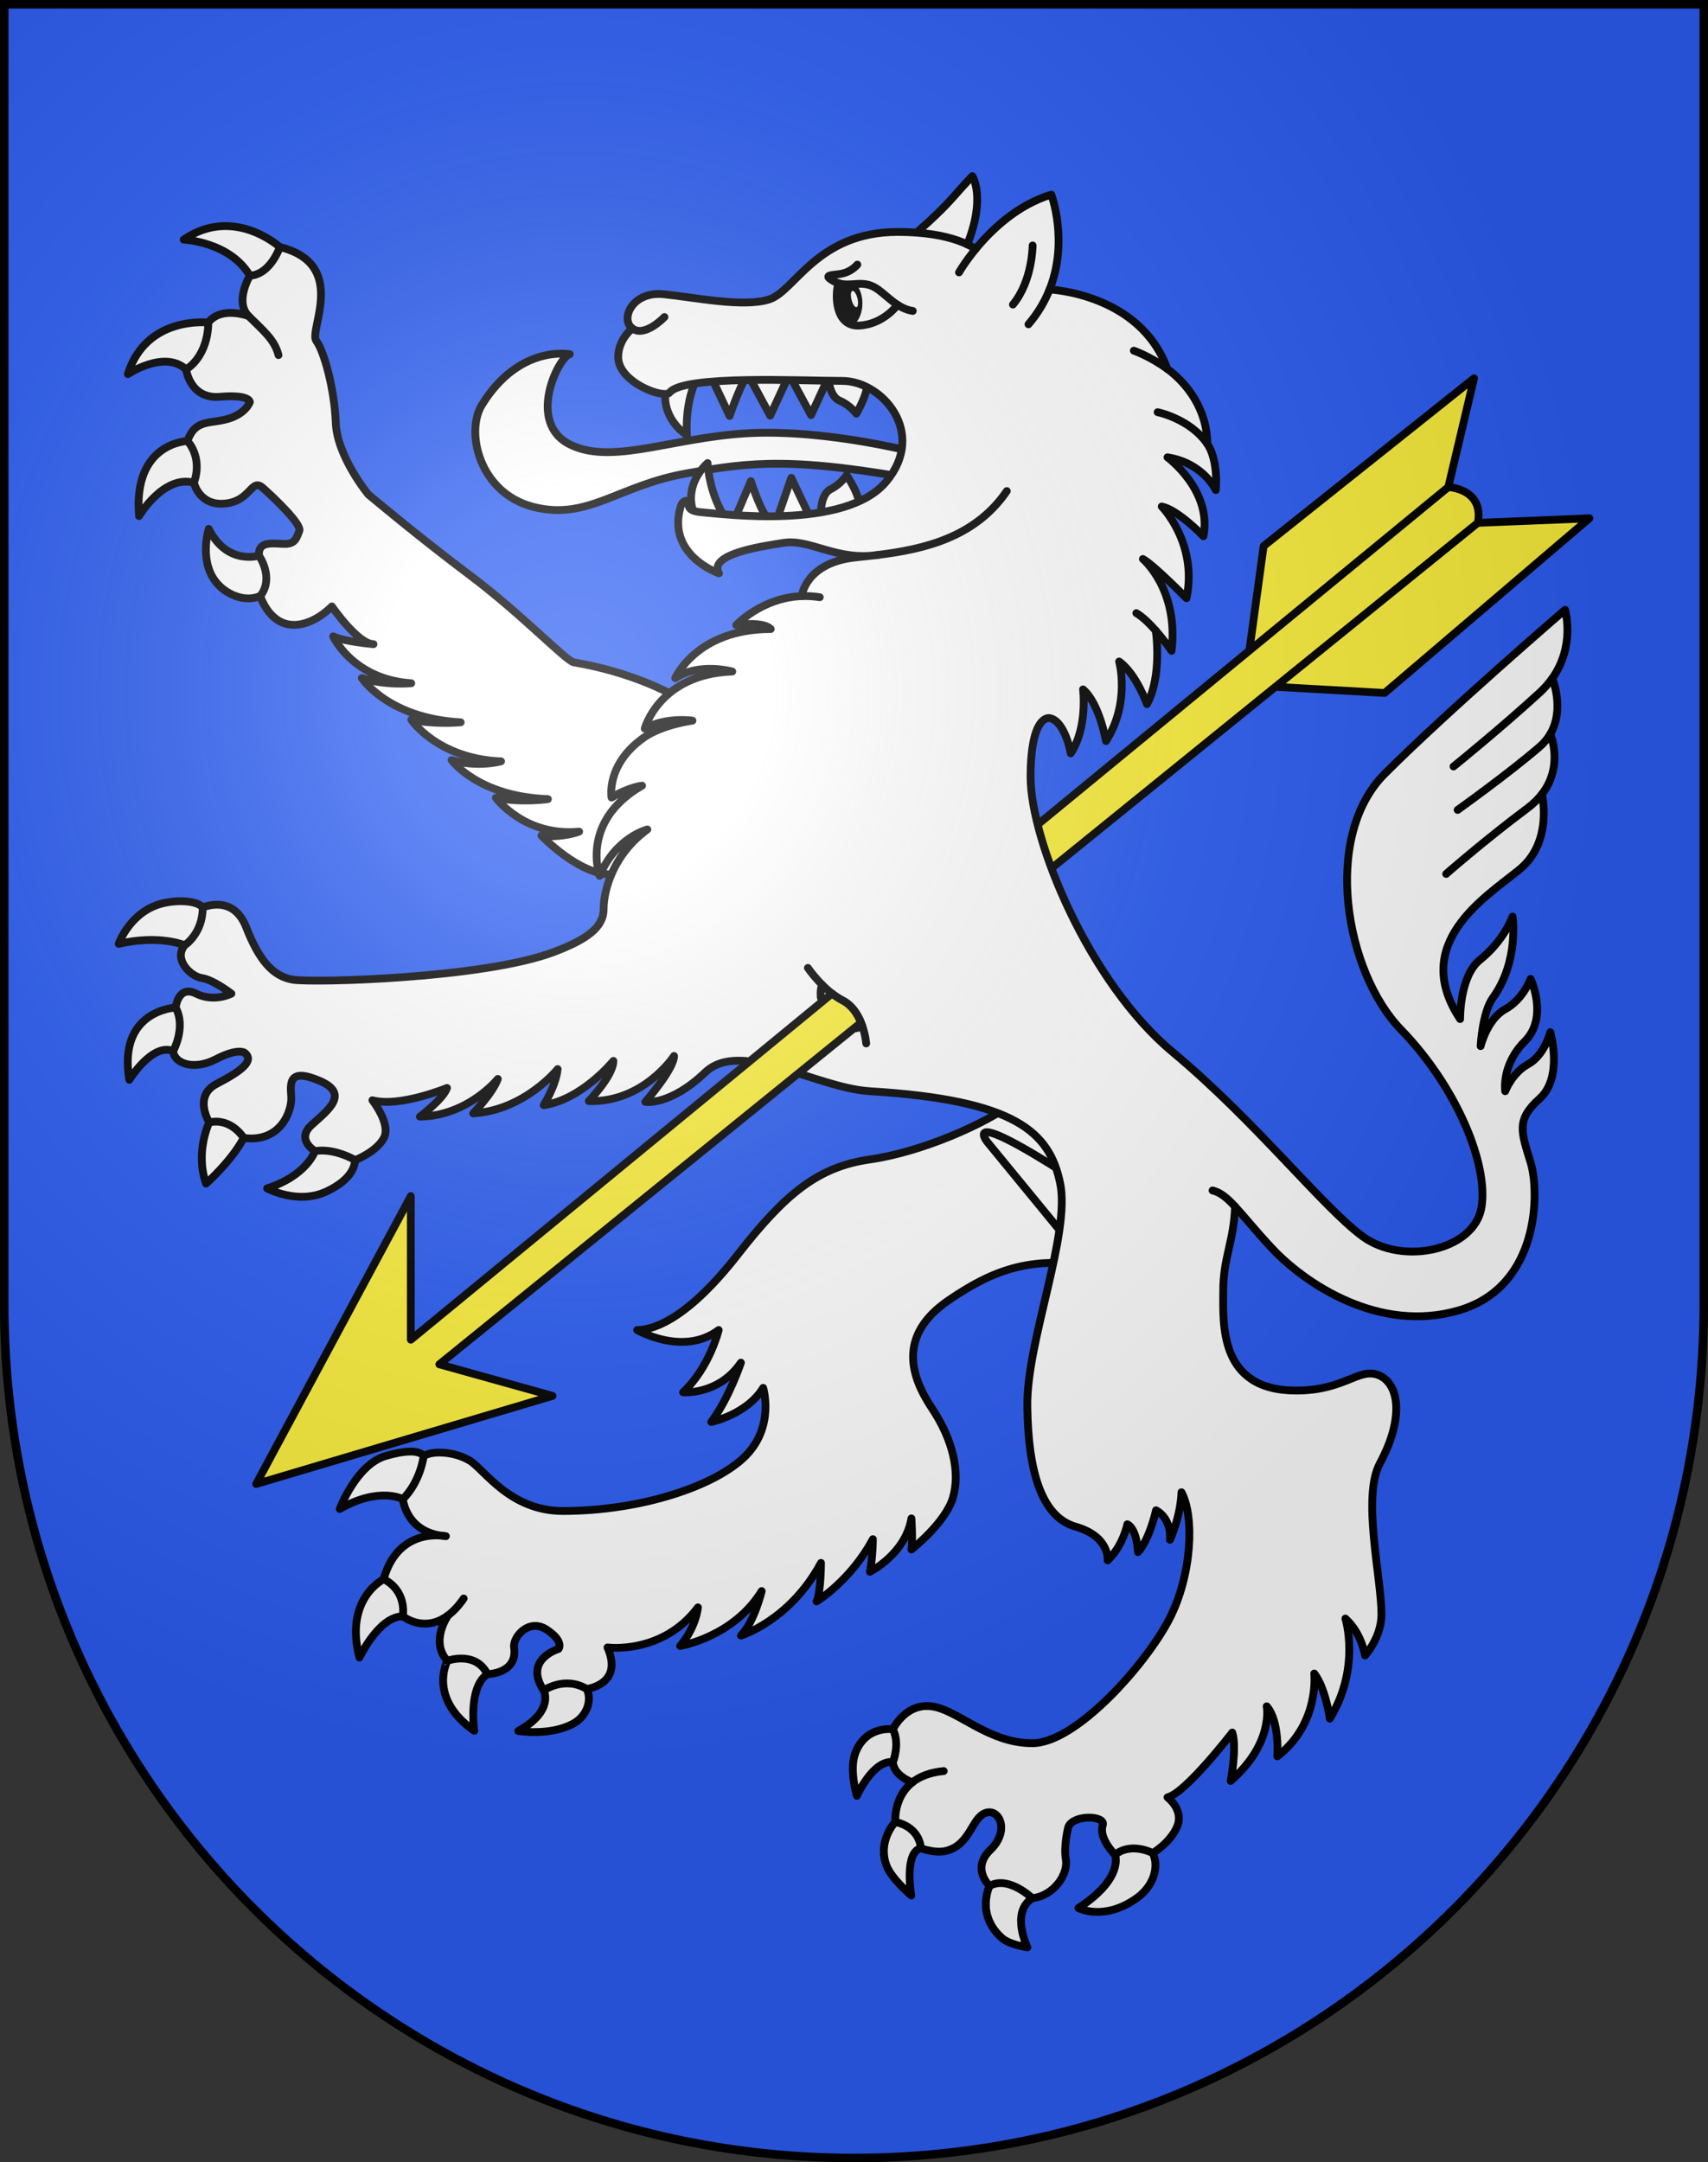 <?xml version="1.0" encoding="UTF-8"?>
<svg version="1.0" viewBox="0 0 603 763" xmlns="http://www.w3.org/2000/svg" xmlns:cc="http://creativecommons.org/ns#" xmlns:dc="http://purl.org/dc/elements/1.1/" xmlns:rdf="http://www.w3.org/1999/02/22-rdf-syntax-ns#" xmlns:xlink="http://www.w3.org/1999/xlink">
<rect x="0" y="0" width="603" height="763" fill="#333333" stroke="none"/>
<defs>
<radialGradient id="a" cx="858.04" cy="579.93" r="300" gradientTransform="matrix(1.215 1.5316e-24 1.4647e-23 1.267 -839.19 -490.49)" gradientUnits="userSpaceOnUse">
<stop stop-color="#fff" stop-opacity=".314" offset="0"/>
<stop stop-color="#fff" stop-opacity=".251" offset=".19"/>
<stop stop-color="#6b6b6b" stop-opacity=".125" offset=".6"/>
<stop stop-opacity=".125" offset="1"/>
</radialGradient>
</defs>
<desc>Coat of Arms of Canton of Freiburg (Fribourg)</desc>
<g>
<path d="m1.5 1.5v458.87c0 166.31 134.31 301.13 300 301.13 165.69 0 300-134.82 300-301.13v-458.87h-600z" fill="#2b5df2"/>
<path d="m135.44 557.27s-13.964 6.774-8.544 27.633c0 0 6.809-14.547 15.35-14.547 8.541 0 4.524-8.775 4.524-8.775l-5.256-6.406-6.073 2.095z" fill="#fff" stroke="#000" stroke-linecap="round" stroke-linejoin="round" stroke-width="2.75"/>
<path d="m119.95 532.47s5.812-15.596 16.138-18.672c6.268-1.868 11.903-2.341 13.486 0.03 1.583 2.37 2.384 5.305 2.384 5.305l-4.668 10.802-5.045-0.928c0.001 0-8.292-4.538-22.296 3.463z" fill="#fff" stroke="#000" stroke-linecap="round" stroke-linejoin="round" stroke-width="2.75"/>
<path d="m191.97 596.53s3.849 7.21-9 14.287c0 0 11.173 1.862 19.324-2.549 5.322-2.88 6.649-8.739 4.854-12.26-1.795-3.522-4.854-4.81-4.854-4.81l-9.341 0.967-0.983 4.365z" fill="#fff" stroke="#000" stroke-linecap="round" stroke-linejoin="round" stroke-width="2.75"/>
<path d="m167.43 610.76s-2.284-15.323 4.652-19.99l1.35-8.284-10.27-3.201-4.934 2.801-0.278 3.973c-0.001-0.001-7.059 13.097 9.479 24.7z" fill="#fff" stroke="#000" stroke-linecap="round" stroke-linejoin="round" stroke-width="2.75"/>
<path d="m358.41 388.73c-10.368 7.845-32.976 17.796-51.296 20.412-18.319 2.616-29.834 12.039-46.583 33.498-16.75 21.46-28.787 26.694-35.592 26.694 0 0 16.226 9.421 28.788 0 0 0-3.14 13.085-12.562 21.983 0 0 12.562 1.048 20.413-10.468 0 0-4.188 12.561-10.469 20.935 0 0 12.563-2.617 18.319-12.039 0 0 4.187 13.608-6.281 24.077-10.468 10.469-36.634 19.366-64.379 19.366-18.843 0-27.741-14.656-32.975-17.796s-13.085-3.665-16.225-1.571c0 0-1.046 8.897-7.327 15.179 0 0 1.046 12.04 15.179 13.086 0 0-16.75-3.665-21.983 15.179 0 0 7.852 3.142 6.804 13.086 0 0 7.47 6.047 15.958-0.333 0 0-6.538 9.23-0.257 16.035 0 0 9.944-3.664 14.133 4.711 0 0 10.753-0.094 9.421-9.421-0.523-3.664 5.233-10.467 11.515-6.28s4.188 6.803 4.188 6.803-12.562 3.664-5.234 14.656c0 0 7.327-5.234 15.179-0.523 0 0 13.085-1.571 7.327-14.656 0 0 19.367 2.617 31.929-14.132 0 0-0.524 6.804-6.281 13.609 0 0 18.843-3.14 28.788-19.366 0 0-2.617 10.991-7.327 15.702 0 0 17.272-5.233 28.264-25.647 0 0 0 10.467-1.57 13.608 0 0 12.039-7.327 19.89-21.983 0 0-0.001 6.281-1.048 11.515 0 0 12.562-6.281 14.656-18.843 0 0 0.523 7.328 0 10.992 0 0 12.037-9.422 14.656-18.319s0-20.413-7.327-31.404c-7.327-10.991-12.561-25.646 5.759-38.208 18.319-12.563 30.358-14.657 50.248-12.563 19.89 2.094-7.332-72.232-26.698-57.576z" fill="#fff" stroke="#000" stroke-linecap="round" stroke-linejoin="round" stroke-width="2.75"/>
<path d="m377.26 437.93-28.788-35.069s-10.047-12.927 28.788 12.039c7.328 4.711 0 23.031 0 23.031z" fill="#fff" stroke="#000" stroke-linecap="round" stroke-linejoin="round" stroke-width="2.75"/>
<path d="m98.788 87.181s-16.231-14.741-33.945-2.621c0 0 16.258 0.688 23.379 12.729l4.28 3.432 5.904-4.662 2.486-4.662-2.104-4.215z" fill="#fff" stroke="#000" stroke-linecap="round" stroke-linejoin="round" stroke-width="2.75"/>
<path d="m78.412 116.37-4.893-2.537s-21.836-2.582-28.376 18.176c0 0 12.98-8.675 20.566-1.636s9.292 0.498 9.292 0.498l4.265-8.531-0.853-5.971z" fill="#fff" stroke="#000" stroke-linecap="round" stroke-linejoin="round" stroke-width="2.75"/>
<path d="m66.167 155.64s-19.275 0.488-17.073 26.47c0 0 8.581-14.631 19.37-11.769 10.79 2.862 4.85-7.828 4.85-7.828l-3.082-7.487-4.065 0.613z" fill="#fff" stroke="#000" stroke-linecap="round" stroke-linejoin="round" stroke-width="2.75"/>
<path d="m91.436 196.07s-11.247 3.556-17.746-9.444c0 0-3.893 12.435 3.647 19.975 3.487 3.487 9.327 5.932 14.559 3.711 5.232-2.22 6.685-7.833 6.685-7.833l-2.219-5.548-4.925-0.861z" fill="#fff" stroke="#000" stroke-linecap="round" stroke-linejoin="round" stroke-width="2.75"/>
<path d="m236.62 244.77s-13.549-7.62-33.999-11.026c-2.757-0.46-18.377-16.999-36.755-30.782-18.377-13.783-35.836-28.485-35.836-28.485s-11.026-13.324-11.486-25.269c-0.46-11.945-4.136-25.269-6.892-28.944s11.486-27.107-12.864-33.08c0 0-3.216 9.649-10.567 10.108 0 0-5.513 9.188-0.46 14.242 0 0-9.649-3.676-14.243 2.298 0 0 0.46 11.026-7.811 16.54 0 0 1.377 10.567 11.945 9.648 10.568-0.919 10.568 1.838 10.568 1.838s-1.377 4.135-7.811 5.973c-6.433 1.838-11.487 0-14.243 7.811 0 0 5.514 5.513 2.298 14.702 0 0 1.837 8.27 11.026 7.351 9.189-0.919 9.188-9.189 13.324-5.513 4.136 3.676 13.783 12.864 12.864 15.162s-1.379 4.594-5.054 4.594c-3.675 0-9.648-1.379-9.188 4.135 0 0 5.513 7.811 0.46 14.243 0 0 2.756 9.188 10.567 10.107 7.811 0.919 14.702-6.432 14.702-6.432s9.189 13.324 14.702 13.324c0 0-10.567-0.919-14.242-2.757 0 0 6.892 15.162 27.565 16.54 0 0-9.188 0.919-17.458-1.838 0 0 9.188 14.242 34.917 15.62 0 0-9.189 0.919-17.458-0.919 0 0 9.189 13.782 31.701 14.701 0 0-8.27 2.298-17.459-0.46 0 0 9.189 12.864 33.999 13.783 0 0-9.188 1.379-18.377-0.46 0 0 10.107 13.783 29.404 11.945 0 0-5.973 2.298-13.324 1.379 0 0 13.146 13.889 24.771 13.708l37.107-3.024 17.479-60.037-33.874-0.727z" fill="#fff" stroke="#000" stroke-linecap="round" stroke-linejoin="round" stroke-width="2.75"/>
<path d="m511.31 171.88 9.091-38.377-74.284 59.186-5.737 41.973 67.036-54.657 3.893-8.126zm10.406 12.624-8.72 2.271-66.444 55.376 42.297 2.377 72.272-61.626-39.406 1.601z" fill="#fcef3c" stroke="#000" stroke-linecap="round" stroke-linejoin="round" stroke-width="2.75"/>
<path d="m520.1 175.94c-3.104-3.834-8.791-4.056-8.791-4.056l-217.58 178.73c1.182 0.917 2.441 1.756 3.751 2.427 3.276 1.677 5.28 4.824 6.496 7.82l217.74-176.35c0-0.002 1.325-4.938-1.616-8.57z" fill="#fcef3c" stroke="#000" stroke-linecap="round" stroke-linejoin="round" stroke-width="2.75"/>
<path d="m329.34 161.23s-30.754-8.831-59.984-8.526c-29.231 0.305-52.068 11.876-67.902 4.263-15.834-7.613-4.263-31.059-0.305-31.972 0 0-17.902-3.5-31.059 17.964-5.785 9.44-0.957 31.047 18.269 35.93 19.183 4.872 29.84-7.612 54.199-11.875 22.295-3.901 37.147-6.09 85.866 3.045l0.914-8.83z" fill="#fff" stroke="#000" stroke-linecap="round" stroke-linejoin="round" stroke-width="2.75"/>
<path d="m234.87 139.7s-0.852 7.949 7.666 13.912c0 0-1.135-11.64 3.975-21.011 0 0.001-11.642-1.987-11.642 7.099z" fill="#fff" stroke="#000" stroke-linecap="round" stroke-linejoin="round" stroke-width="2.75"/>
<path d="m244.2 178.26s-1.975-7.748 5.607-14.862c0 0 0.533 11.684 6.926 20.231 0-0.001-11.241 3.623-12.533-5.37z" fill="#fff" stroke="#000" stroke-linecap="round" stroke-linejoin="round" stroke-width="2.75"/>
<path d="m250.49 131.75 7.099 15.048s4.543-13.629 7.666-16.184l-14.765 1.136z" fill="#fff" stroke="#000" stroke-linecap="round" stroke-linejoin="round" stroke-width="2.75"/>
<path d="m292.4 132.91s0.284 6.915 3.975 8.451c3.691 1.536 5.962 4.61 5.962 4.61s5.112-8.708 3.692-12.549l-13.061-0.512" fill="#fff" stroke="#000" stroke-linecap="round" stroke-linejoin="round" stroke-width="2.75"/>
<path d="m259.12 183.78 5.974-14.016s3.876 12.28 7.149 14.641l-13.122-0.624z" fill="#fff" stroke="#000" stroke-linecap="round" stroke-linejoin="round" stroke-width="2.75"/>
<polygon transform="matrix(1.137 0 0 1.137 40.331 60.591)" points="196.94 63.234 203.68 75.715 209.67 62.735" fill="#fff" stroke="#000" stroke-linecap="round" stroke-linejoin="round" stroke-width="2.418"/>
<polygon transform="matrix(1.137 0 0 1.137 40.331 60.591)" points="209.62 63.063 216.36 75.544 222.35 62.563" fill="#fff" stroke="#000" stroke-linecap="round" stroke-linejoin="round" stroke-width="2.418"/>
<polygon transform="matrix(1.137 0 0 1.137 40.331 60.591)" points="205.23 109.49 210.23 95.015 216.97 109.24" fill="#fff" stroke="#000" stroke-linecap="round" stroke-linejoin="round" stroke-width="2.418"/>
<path d="m289.78 181.32s-0.137-6.919 3.455-8.676c3.592-1.757 5.671-4.963 5.671-4.963s5.63 8.382 4.446 12.301l-13.005 1.304" fill="#fff" stroke="#000" stroke-linecap="round" stroke-linejoin="round" stroke-width="2.75"/>
<path d="m65.188 333.56s-8.822-3.863-23.293-0.494c0 0 4.188-11.975 16.256-14.471 5.748-1.189 11.818-0.528 13.405 1.653 1.587 2.18 3.247 7.665 3.247 7.665l-4.758 7.533-4.857-1.886z" fill="#fff" stroke="#000" stroke-linecap="round" stroke-linejoin="round" stroke-width="2.75"/>
<path d="m62.004 355.55s-20.529 0.886-16.346 25.485c0 0 8.114-13.16 15.477-10.147 7.364 3.013 6.612-4.579 6.612-4.579l-0.836-9.204-4.907-1.555z" fill="#fff" stroke="#000" stroke-linecap="round" stroke-linejoin="round" stroke-width="2.75"/>
<path d="m73.87 396.06s-5.073 10.399-1.128 21.61c0 0 8.97-7.91 13.283-16.112 4.327-8.227 0.136-5.755 0.136-5.755l-7.266-4.152-5.025 4.409z" fill="#fff" stroke="#000" stroke-linecap="round" stroke-linejoin="round" stroke-width="2.75"/>
<path d="m111.2 406.19s-2.772 8.604-16.893 13.155c0 0 10.773 5.868 20.918 1.113 5.718-2.68 9.823-6.365 10.155-11.086l-1.48-5.728-7.248-2.215-5.637 0.604 0.184 4.156z" fill="#fff" stroke="#000" stroke-linecap="round" stroke-linejoin="round" stroke-width="2.75"/>
<path d="m315.22 610.21s-9.557-1.455-13.26 8.421c-2.234 5.959 0.558 15.083 0.558 15.083s5.626-12.675 12.702-11.929 7.224-1.291 7.224-1.291l-2.42-7.822-0.93-3.165-3.873 0.703z" fill="#fff" stroke="#000" stroke-linecap="round" stroke-linejoin="round" stroke-width="2.75"/>
<path d="m316.09 642.91s-6.45 6.654-3.071 15.493c1.766 4.62 8.697 10.463 8.697 10.463s-2.633-15.065 3.345-16.696c5.978-1.631 3.449-6.269 3.449-6.269l-9.784-7.609-2.635 4.619z" fill="#fff" stroke="#000" stroke-linecap="round" stroke-linejoin="round" stroke-width="2.75"/>
<path d="m349.37 665.49s-4.941 10.078 4.311 18.357c2.725 2.439 9.036 3.299 9.036 3.299s-6.064-12.252 1.702-17.315c7.765-5.063-3.424-9.221-3.424-9.221l-10.614 0.574-1.01 4.306z" fill="#fff" stroke="#000" stroke-linecap="round" stroke-linejoin="round" stroke-width="2.75"/>
<path d="m393.65 654.49s3.385 8.166-12.914 18.818c0 0 8.951 4.739 20.535-3.466 6.16-4.363 8.001-11.309 5.691-15.931s-5.049-5.63-5.049-5.63l-8.085 2.44-0.177 3.769z" fill="#fff" stroke="#000" stroke-linecap="round" stroke-linejoin="round" stroke-width="2.75"/>
<path d="m323.57 82.082s7.564-6.415 12.718-12.255c5.154-5.84 6.985-7.672 6.985-7.672s4.874 7.477-1.768 24.079c1.133 0.536 2.112 1.085 2.955 1.625 5.488-6.672 14.635-15.527 26.696-19.189 0 0 6.177 16.394-0.607 33.487 0 0 31.931 1.323 41.55 28.006 6.894 5.042 14.109 14.278 14.109 26.428 2.521 3.656 3.527 10.157 3.018 16.347 0 0-4.322-9.542-17.056-11.568 0 0 15.866 11.662 12.682 27.868 0 0-8.921-9.347-14.709-10.505 0 0 12.796 12.984 8.745 32.372 0 0-11.638-11.826-15.401-13.852 0 0 12.731 10.708 10.128 32.412 0 0-2.444-3.565-5.581-7.129 0 0 2.398 15.81-3.101 25.939 0 0-3.763-10.708-9.839-15.048 0 0 4.053 14.469-4.629 28.071 0 0-2.315-13.312-8.103-18.232 0 0 1.736 13.312-4.34 22.572 0 0-2.026-11.576-7.524-12.443 0 0-6.657-1.447-6.657 20.835 0 22.282 20.548 72.347 50.066 96.946 29.518 24.599 52.96 54.693 67.139 65.113s39.357 4.92 41.962-10.128c2.605-15.048-8.682-42.54-28.361-62.798-19.679-20.258-28.071-68.007-5.787-90.29s63.666-57.879 63.666-57.879 3.738 12.531-4.498 24.181c0 0 4.501 10.746-0.711 19.658 0 0 4.873 11.124-2.962 21.224 0 0 4.119 16.835-8.035 26.675-12.153 9.84-38.488 26.045-20.835 52.67 0 0-0.201-15.12 6.945-20.836 8.682-6.945 11.577-15.337 11.577-15.337s2.359 15.765-6.945 28.649c-3.763 5.209-4.34 17.074-4.34 17.074s2.315-9.55 8.682-13.022c6.367-3.473 8.972-10.708 8.972-10.708s6.367 13.601-2.026 21.993c-8.393 8.392-6.945 17.654-6.945 17.654s2.315-6.367 8.103-9.55c5.788-3.183 7.813-11.287 7.813-11.287s4.629 15.916-3.763 23.44c-8.392 7.524-6.498 11.719-3.183 22.573 3.183 10.418 3.183 43.699-25.178 52.091-28.361 8.392-54.695-9.55-66.271-21.994-5.986-6.434-9.805-11.245-12.898-14.589-0.413 12.273-4.176 18.061-4.176 29.637 0 11.576-1.737 35.306 25.756 35.306 17.075 0 21.996-8.104 28.94-5.499s9.725 14.208 0.579 31.255c-6.366 11.864 0.579 40.225 0.579 53.247 0 8.102-5.788 14.469-5.788 14.469s-1.159-7.813-6.945-13.022c0 0 5.498 17.364-5.498 35.306 0 0-1.446-10.709-5.498-15.917 0 0 2.026 17.653-13.022 29.228 0 0 0.869-12.442-3.763-17.653 0 0 2.606 13.021-12.732 26.334 0 0 2.316-11.576 0.579-17.074 0 0-16.497 21.414-22.863 22.862 0 0 5.788 4.34 3.474 10.129s-8.682 9.55-8.682 9.55-7.523-4.051-13.311 0.579c0 0-5.875-5.817-4.34-10.419 1.158-3.473-10.304-3.866-12.156 0.58 0 0-1.735 6.656-0.868 11.576 0.867 4.919-4.051 12.732-11.866 13.601 0 0-8.393-8.103-15.048-4.34 0 0-6.655-6.078 0.29-12.733 6.945-6.655 3.183-14.76-1.737-13.022s-5.236 10.923-13.601 13.312c-4.051 1.158-9.261-0.869-9.261-0.869s0.001-7.235-8.971-9.261c0 0-0.771-8.631 6.01-13.97 0 0-6.59-2.236-6.879-7.155 0 0 2.605-6.366 0-11.576 0 0 4.34-9.261 13.601-8.103 9.261 1.158 19.969 13.022 35.596 13.022s40.225-28.071 48.328-43.698c8.103-15.627 8.972-36.464 4.34-44.857 0 0-0.001 7.524-4.053 16.785 0 0 0.869-7.234-4.919-10.418 0 0-2.316 10.418-6.367 14.759 0 0-0.29-8.103-3.763-9.839 0 0-1.446 7.525-6.944 12.733 0 0 0.869-8.392-11.287-11.866-12.156-3.474-16.786-19.68-17.075-42.541-0.289-22.861 15.338-60.774 11.577-78.715-3.761-17.942-15.584-29.286-67.138-32.411-19.1-1.158-45.724-18.521-58.168-6.656-12.443 11.864-21.125 10.419-21.125 10.419s10.129-11.576 10.129-16.206c0 0-10.708 16.495-30.096 15.916 0 0 8.682-8.971 8.682-14.18 0 0-10.997 13.602-24.598 15.627 0 0 4.34-6.945 4.919-12.733 0 0-11.576 14.47-29.807 15.627 0 0 6.945-7.234 8.682-12.155 0 0-10.418 13.021-27.492 13.311 0 0 8.392-6.368 9.55-10.129 0 0-16.785 6.944-26.335 4.34 0 0 6.656 8.393 4.051 13.312-2.605 4.919-10.129 7.813-10.129 7.813s-7.234-4.339-14.18-3.183c0 0-6.946-4.053-1.158-9.262 5.788-5.209 13.601-10.995 2.605-15.626-10.997-4.63-10.129 1.157-9.839 5.787s-3.473 16.206-16.785 14.47c0 0-4.34-7.234-12.155-5.498 0 0-5.787-9.261 2.605-13.601 8.392-4.34 13.601-8.103 9.839-10.997 0 0-2.315-1.736-10.129 2.316-7.814 4.051-14.759 1.447-15.048-2.894 0 0 4.63-8.393 0.868-15.338 0 0 0.869-8.103 7.235-4.919 6.366 3.184 12.443 0 12.443 0s-6.367-4.919-10.419-5.498c-4.051-0.579-10.129-6.656-6.077-11.576 0 0 6.367-4.051 6.367-13.312 0 0 10.708-4.919 15.337 6.945 4.629 11.864 9.55 17.364 16.495 18.521 6.945 1.157 67.507-0.369 92.316-9.839 11.3-4.313 17.388-8.528 17.388-15.083s3.277-19.199 15.452-28.097c0 0-11.238 2.809-16.858 16.389 0 0-7.024-19.199 14.984-31.842 0 0-4.683 0.467-10.77 4.214 0 0-2.093-11.549 11.238-21.072 6.556-4.683 17.325-6.088 17.325-6.088s-9.366-1.405-16.858 2.809c0 0 5.151-19.199 30.906-20.136 0 0-11.708-3.278-20.136 2.341 0 0 7.492-17.325 33.716-17.325 0 0-1.873-2.811-12.175-1.405 0 0 8.963-9.68 23.125-10.217 0 0 1.225-11.791 19.02-13.664 2.572-0.271 5.241-0.552 7.966-0.892-14.523 2.296-23.888-5.664-33.253-4.26s-26.691 4.215-22.945 10.77c0 0-18.477-6.267-13.58-23.413 0.936-3.278 3.278-1.873 3.278-1.873s-2.342 3.278 4.214 3.745c6.556 0.467 50.572 6.556 65.089-10.77 14.517-17.326-1.404-35.589-15.452-35.589-14.048 0-56.018-2.157-60.968 4.096-1.863 2.353-18.17-3.531-18.17-12.525 0-5.49 3.851-9.191 4.988-10.084-4.394-3.295 0-13.182 10.984-12.083 10.984 1.099 28.192 4.76 37.346 1.83 9.154-2.93 16.844-23.799 45.403-23.799 2.364 0.003 4.561 0.085 6.606 0.234z" fill="#fff" stroke="#000" stroke-linecap="round" stroke-linejoin="round" stroke-width="2.75"/>
<path d="m323.57 82.082c8.254 0.601 14.012 2.296 17.935 4.153" fill="none" stroke="#000" stroke-linecap="round" stroke-linejoin="round" stroke-width="2.75"/>
<path d="m234.58 111.88s-6.957 7.323-11.35 4.028" fill="none" stroke="#000" stroke-linecap="round" stroke-linejoin="round" stroke-width="2.75"/>
<path d="m364.56 86.611s0 12.449-6.957 20.871" fill="none" stroke="#000" stroke-linecap="round" stroke-linejoin="round" stroke-width="2.75"/>
<path d="m338.57 96.131s2.049-3.601 5.891-8.271" fill="none" stroke="#000" stroke-linecap="round" stroke-linejoin="round" stroke-width="2.75"/>
<path d="m400.3 123.75s5.717 1.969 11.794 6.414" fill="none" stroke="#000" stroke-linecap="round" stroke-linejoin="round" stroke-width="2.75"/>
<path d="m408.03 222.54c-2.151-2.444-4.626-4.889-6.862-6.183" fill="none" stroke="#000" stroke-linecap="round" stroke-linejoin="round" stroke-width="2.75"/>
<path d="m548.02 239.38c-1.214 1.716-2.688 3.413-4.472 5.048-13.891 12.733-30.386 26.045-30.386 26.045" fill="none" stroke="#000" stroke-linecap="round" stroke-linejoin="round" stroke-width="2.75"/>
<path d="m547.31 259.03c-0.924 1.578-2.151 3.097-3.761 4.491-10.708 9.261-28.94 22.283-28.94 22.283" fill="none" stroke="#000" stroke-linecap="round" stroke-linejoin="round" stroke-width="2.75"/>
<path d="m544.35 280.26c-1.323 1.706-3.009 3.382-5.141 4.971-14.76 10.997-28.649 23.151-28.649 23.151" fill="none" stroke="#000" stroke-linecap="round" stroke-linejoin="round" stroke-width="2.75"/>
<path d="m436.02 425.75c-2.888-3.123-5.142-4.969-7.938-5.668" fill="none" stroke="#000" stroke-linecap="round" stroke-linejoin="round" stroke-width="2.75"/>
<path d="m322.1 628.94c2.511-1.977 6.058-3.503 11.064-3.972" fill="none" stroke="#000" stroke-linecap="round" stroke-linejoin="round" stroke-width="2.75"/>
<path d="m283.04 210.36c2.022-0.076 4.152 0.033 6.376 0.384" fill="none" stroke="#000" stroke-linecap="round" stroke-linejoin="round" stroke-width="2.75"/>
<path d="m310.03 195.81c16.13-2.011 34.199-6.098 45.416-22.522" fill="none" stroke="#000" stroke-linecap="round" stroke-linejoin="round" stroke-width="2.75"/>
<path d="m370.54 102.16c-1.637 4.127-4.03 8.294-7.448 12.281" fill="none" stroke="#000" stroke-linecap="round" stroke-linejoin="round" stroke-width="2.75"/>
<path d="m408.69 145.45s11.429 2.315 17.512 11.138" fill="none" stroke="#000" stroke-linecap="round" stroke-linejoin="round" stroke-width="2.75"/>
<path d="m87.761 111.53c5.054 5.054 9.188 8.27 10.567 13.783" fill="none" stroke="#000" stroke-linecap="round" stroke-linejoin="round" stroke-width="2.75"/>
<path d="m158.2 570.02c1.808-1.359 3.663-3.283 5.501-5.948" fill="none" stroke="#000" stroke-linecap="round" stroke-linejoin="round" stroke-width="2.75"/>
<path d="m285.22 341.55s5.458 8.006 12.268 11.49c7.43 3.801 8.319 15.173 8.319 15.173" fill="none" stroke="#000" stroke-linecap="round" stroke-linejoin="round" stroke-width="2.75"/>
<path d="m289.79 352.09s-0.346-2.679 0.432-4.579" fill="none" stroke="#000" stroke-linecap="round" stroke-linejoin="round" stroke-width="2.75"/>
<path d="m300.51 362.89s2.85 0.346 3.801-1.209" fill="none" stroke="#000" stroke-linecap="round" stroke-linejoin="round" stroke-width="2.75"/>
<path d="m316.89 107.57c1.619 1.046 3.386 1.871 5.369 2.154" fill="none" stroke="#000" stroke-linecap="round" stroke-linejoin="round" stroke-width="2.75"/>
<path d="m302.68 93.372s-1.722 2.152-4.734 3.012c-2.917 0.834-7.346 0.344-4.734 2.152 0.975 0.676 1.904 1.115 2.803 1.395" fill="none" stroke="#000" stroke-linecap="round" stroke-linejoin="round" stroke-width="2.75"/>
<path d="m296.01 99.93c4.255 1.324 7.816-0.945 12.257 1.188 2.634 1.265 5.317 4.319 8.617 6.452 0 0-4.958 6.887-13.565 7.318-8.607 0.43-8.586-11.129-7.309-14.957z" fill="none" stroke="#000" stroke-linecap="round" stroke-linejoin="round" stroke-width="2.75"/>
<path d="m297.48 353.04c-1.31-0.671-2.569-1.51-3.751-2.427l-148.69 122.14v-50.696l-54.596 101.61 104.64-31.089-39.983-11.142 148.87-120.57c-1.216-2.996-3.22-6.143-6.496-7.82z" fill="#fcef3c" stroke="#000" stroke-linecap="round" stroke-linejoin="round" stroke-width="2.75"/>
<path d="m302.19 100.21c-2.019 0.133-4.009 0.392-6.182-0.283-1.166 3.494-1.28 13.422 5.25 14.804 1.901-1.369 3.218-4.289 3.218-7.683 0-2.805-0.901-5.286-2.286-6.837zm0.222 8.168c-0.569 0.167-1.363-0.979-1.771-2.56-0.411-1.581-0.281-2.997 0.288-3.162 0.57-0.166 1.361 0.98 1.772 2.562 0.409 1.579 0.281 2.996-0.289 3.161z"/>
</g>
<g>
<path d="m1.5 1.5v458.87c0 166.31 134.31 301.13 300 301.13 165.69 0 300-134.82 300-301.13v-458.87h-600z" fill="url(#a)"/>
<path d="m1.5 1.5v458.87c0 166.31 134.31 301.13 300 301.13 165.69 0 300-134.82 300-301.13v-458.87h-600z" fill="none" stroke="#000" stroke-width="3"/>
</g>
</svg>
